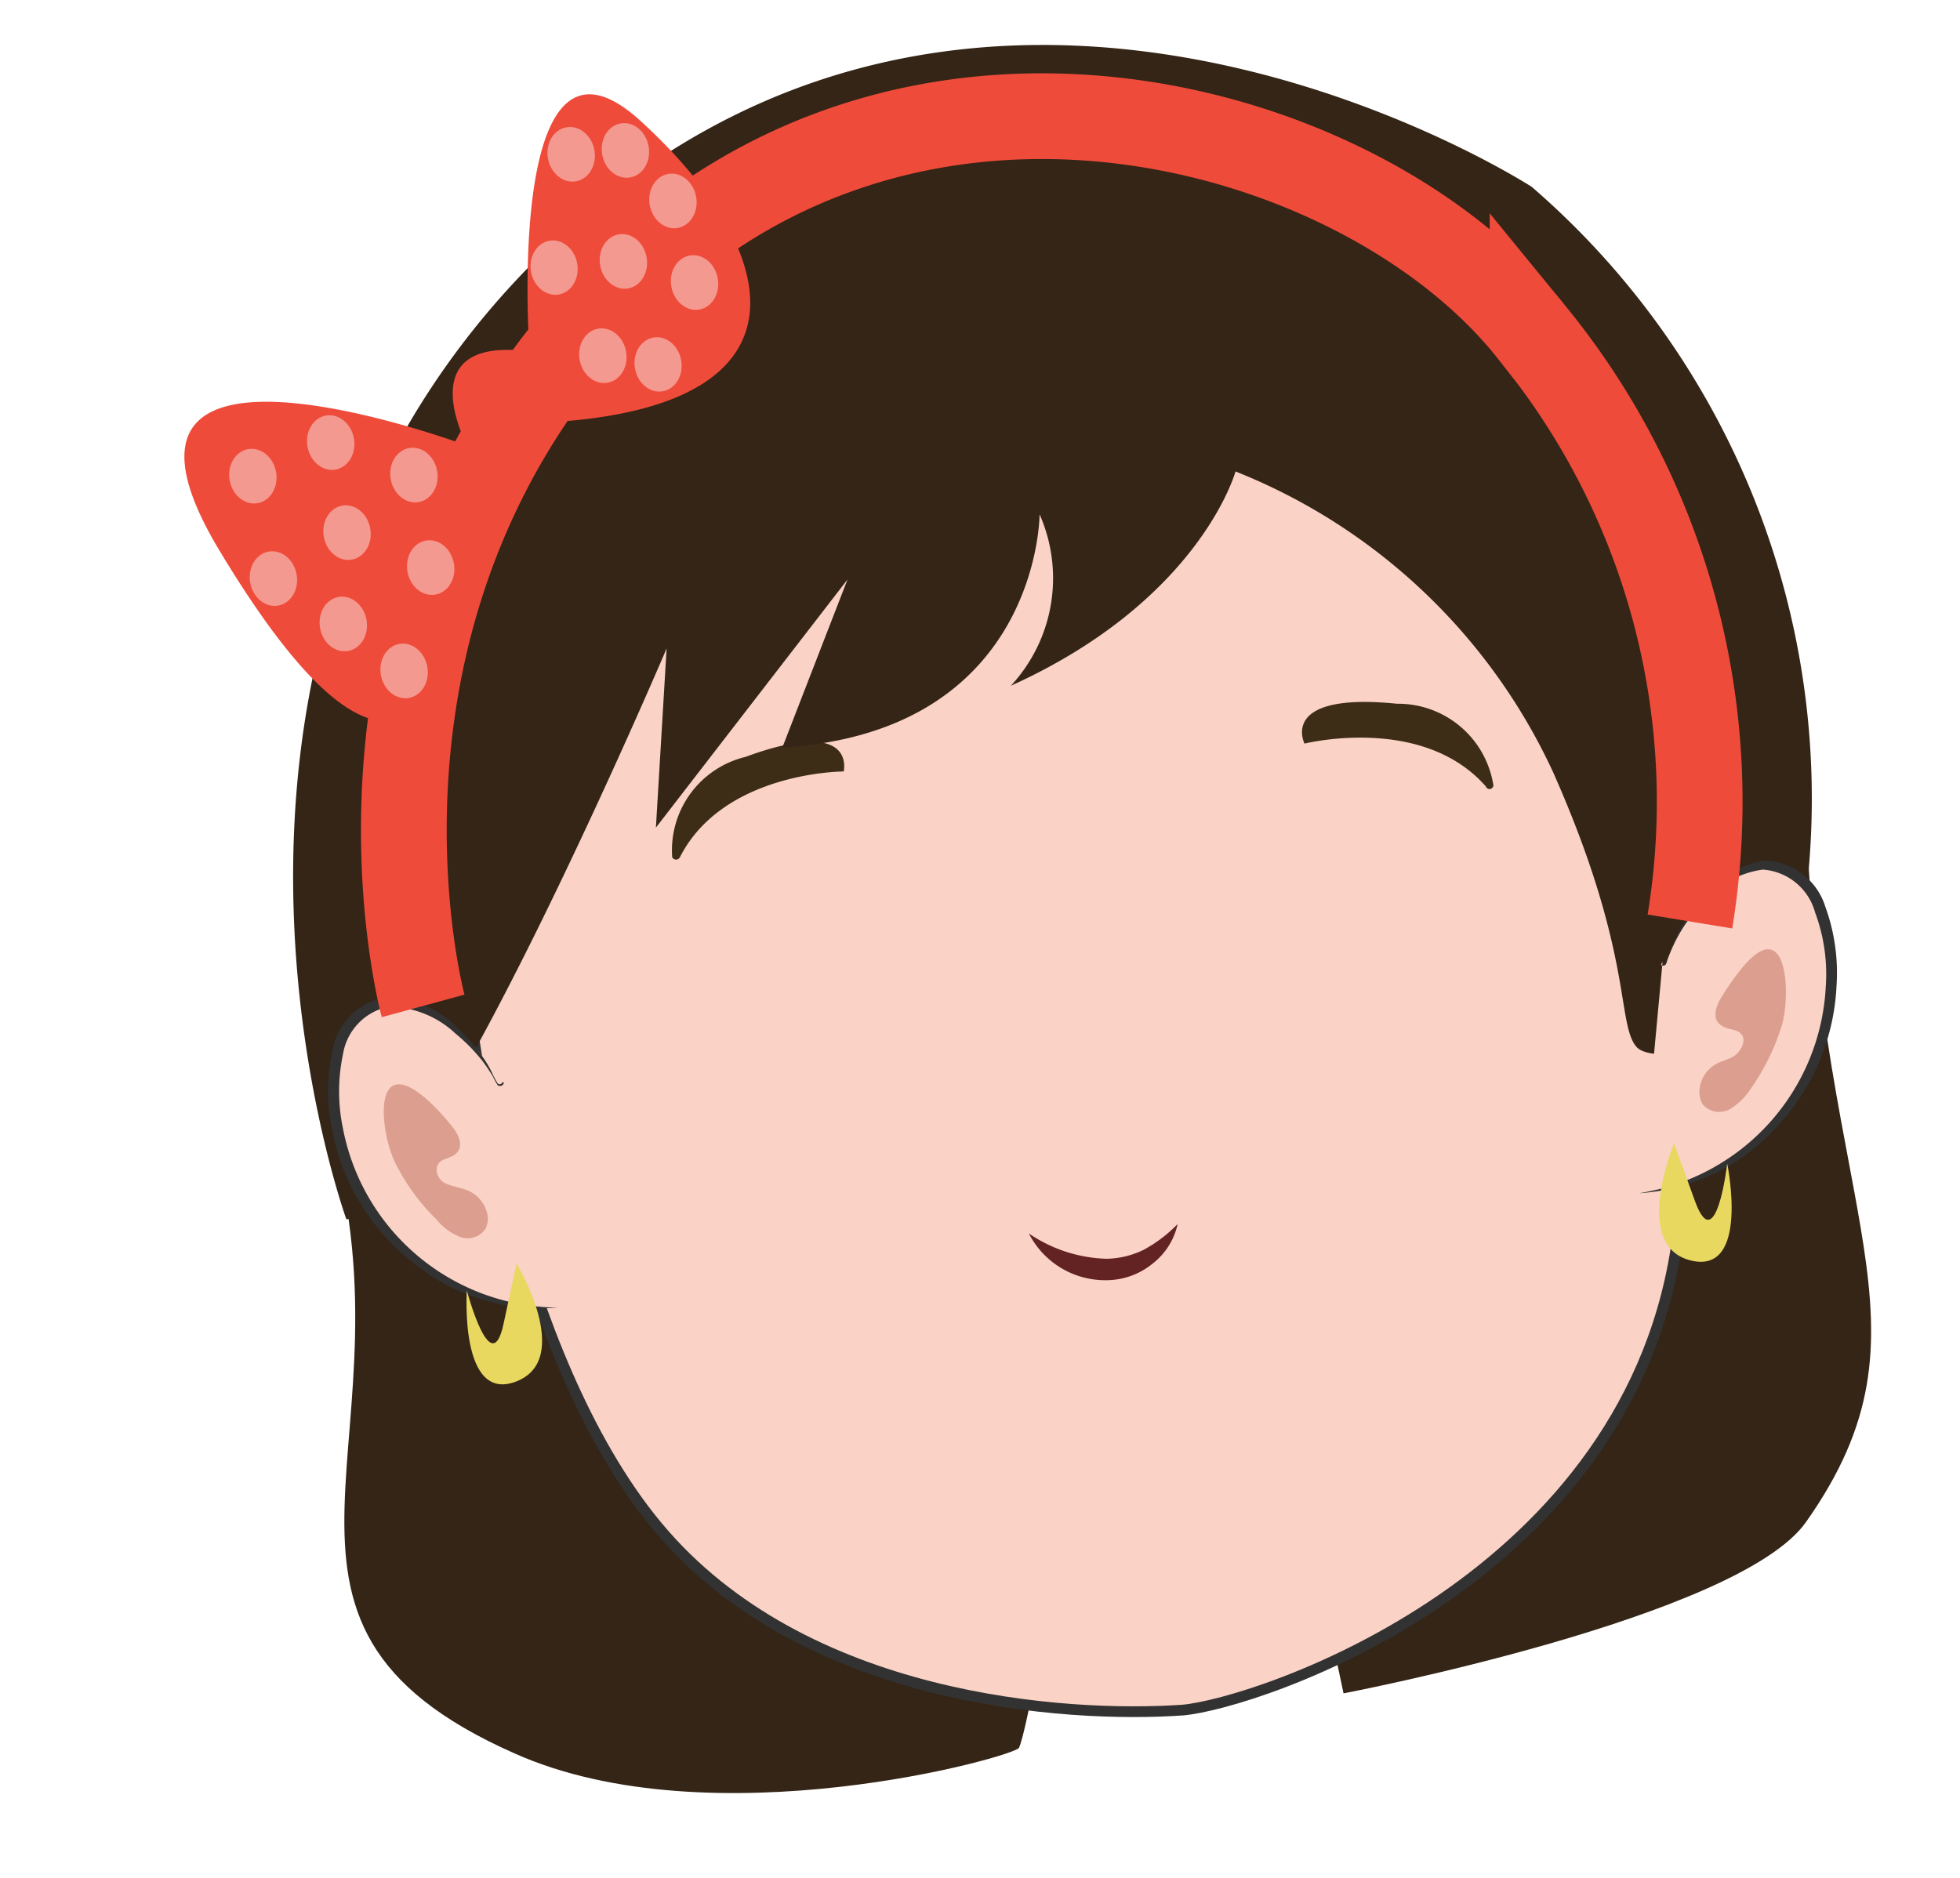 <svg id="Layer_1" data-name="Layer 1" xmlns="http://www.w3.org/2000/svg" viewBox="0 0 45.72 43.81"><defs><style>.cls-1{fill:#342516;}.cls-2,.cls-4{fill:#fad2c6;}.cls-2{stroke:#323232;stroke-width:0.25px;}.cls-2,.cls-9{stroke-miterlimit:10;}.cls-3{fill:#3d2d16;}.cls-5{fill:#632323;}.cls-6{fill:#323232;}.cls-7{fill:#dc9e8f;}.cls-8{fill:#e8d860;}.cls-9{fill:none;stroke:#ef4b3b;stroke-width:2px;}.cls-10{fill:#ef4b3b;}.cls-11{fill:#f49990;}</style></defs><path class="cls-1" d="M10.25,13.21c-.13.52-4.88,5.67-2.62,13S5,37.81,12,40.91c4.61,2.06,11.68.07,11.77-.13s.25-1,.25-1l6.78-2.82.54,2.55s9.22-1.76,10.79-4c3.23-4.58.35-7.08,0-16.48S21.88-3.49,9.11,12.9Z"/><path class="cls-2" d="M38.54,14.23c.37,3,1.05,10.91.61,14.52-1,8.12-9.85,11-11.56,11.15-2.74.19-8.86-.21-12.25-4.28S11,23.85,11,23.85,8,16.33,12.57,10,22.86,2.68,29.29,3.81C37.14,5.18,38.54,14.23,38.54,14.23Z"/><path class="cls-3" d="M19.68,18s-2.8,0-3.82,2a.1.1,0,0,1-.18,0,2.24,2.24,0,0,1,1.71-2.34C20,16.7,19.68,18,19.68,18Z"/><path class="cls-3" d="M30.43,17.35s2.75-.69,4.23,1a.09.09,0,0,0,.17-.06,2.25,2.25,0,0,0-2.24-1.87C29.81,16.14,30.43,17.35,30.43,17.35Z"/><path class="cls-4" d="M24,28.78a2.06,2.06,0,0,0,3.47-.22"/><path class="cls-5" d="M24,28.78a3.38,3.38,0,0,0,1.81.59,2.06,2.06,0,0,0,.87-.21,3.3,3.3,0,0,0,.79-.6,1.6,1.6,0,0,1-.58.92,1.71,1.71,0,0,1-1.07.39A2,2,0,0,1,24,28.78Z"/><path class="cls-1" d="M28.82,11S28,14,23.58,16a3.69,3.69,0,0,0,.67-4s0,5.08-6,5.44l1.52-3.92-4.47,5.79.25-4.18S10,28.17,8.08,28.45c0,0-5-13.78,5.06-23S35.73,4.36,35.73,4.36a18.86,18.86,0,0,1,5.73,19.72s-2.85.9-3.3.33-.07-2.2-1.93-6.39A13.76,13.76,0,0,0,28.82,11Z"/><path class="cls-4" d="M11.72,25.25s.08.06,0,.07-.1-.05-.12-.1a3.74,3.74,0,0,0-1.3-1.47A1.84,1.84,0,0,0,9,23.39a1.58,1.58,0,0,0-1.08,1.44,4.82,4.82,0,0,0,.52,2.94A5.06,5.06,0,0,0,13,30.51"/><path class="cls-6" d="M11.72,25.25s.07,0,0,.07a.09.09,0,0,1-.11,0,1.28,1.28,0,0,1-.11-.2c-.08-.13-.16-.25-.25-.37a4.1,4.1,0,0,0-.62-.63,2.29,2.29,0,0,0-1.57-.63A1.35,1.35,0,0,0,8,24.6a4.2,4.2,0,0,0,0,1.73,5.15,5.15,0,0,0,5,4.18,4.7,4.7,0,0,1-3.38-1.06,5.15,5.15,0,0,1-1.87-3.07,4.39,4.39,0,0,1,0-1.84,1.52,1.52,0,0,1,1.27-1.27,2.41,2.41,0,0,1,1.67.73,4.3,4.3,0,0,1,.59.69,2.46,2.46,0,0,1,.22.39,2,2,0,0,0,.11.2.07.07,0,0,0,.09,0S11.75,25.22,11.72,25.25Z"/><path class="cls-7" d="M10,25.69a5.22,5.22,0,0,1,.55.6c.14.17.26.42.12.59s-.36.13-.45.28,0,.38.19.46.36.09.53.17a.78.78,0,0,1,.44.61.58.58,0,0,1-.05.26.5.5,0,0,1-.6.2,1.37,1.37,0,0,1-.55-.41,4.82,4.82,0,0,1-.92-1.24C8.86,26.5,8.63,24.45,10,25.69Z"/><path class="cls-8" d="M12.05,29.48s1.34,2.22,0,2.75-1.16-2.12-1.16-2.12.57,2.16.86.76Z"/><path class="cls-4" d="M38.78,22.46c0-.05-.07.07,0,.07s.1-.07.11-.12A3.92,3.92,0,0,1,40,20.77a1.83,1.83,0,0,1,1.3-.55,1.57,1.57,0,0,1,1.28,1.27,4.86,4.86,0,0,1-.1,3,5.06,5.06,0,0,1-4.2,3.37"/><path class="cls-6" d="M38.78,22.46s-.06.05,0,.06.07,0,.09-.05,0-.14.07-.21a3.69,3.69,0,0,1,.17-.42,3.4,3.4,0,0,1,.49-.76,2.38,2.38,0,0,1,1.54-1,1.53,1.53,0,0,1,1.44,1.08A4.5,4.5,0,0,1,42.84,23a5.16,5.16,0,0,1-1.41,3.31,4.72,4.72,0,0,1-3.2,1.53A5.14,5.14,0,0,0,42.59,23a4.11,4.11,0,0,0-.25-1.71,1.36,1.36,0,0,0-1.22-1,2.22,2.22,0,0,0-1.46.85,3.75,3.75,0,0,0-.53.71,3.62,3.62,0,0,0-.19.4,1.89,1.89,0,0,1-.09.21.1.1,0,0,1-.1.05S38.75,22.42,38.78,22.46Z"/><path class="cls-7" d="M40.6,22.63a5.91,5.91,0,0,0-.47.68c-.11.19-.19.46,0,.6s.37.08.49.22,0,.37-.13.48-.35.14-.5.24a.77.77,0,0,0-.35.66.61.61,0,0,0,.08.26.51.51,0,0,0,.63.11,1.5,1.5,0,0,0,.49-.48A5.26,5.26,0,0,0,41.54,24C41.79,23.29,41.72,21.22,40.6,22.63Z"/><path class="cls-8" d="M39.05,26.68s-1,2.39.39,2.73.85-2.26.85-2.26-.26,2.22-.75.88Z"/><path class="cls-9" d="M9.87,23.47S7.35,14.22,14.24,7s17.62-4.19,21.51.78A17.26,17.26,0,0,1,39.42,21.5"/><path class="cls-10" d="M12.35,8.2s-.6-8.29,2.59-5.38,4.18,6.48-1.67,7a1.63,1.63,0,0,0-1.74,1.39c-.56,2.22-1.11,10.46-6.42,1.62-3.56-5.93,5.79-2.43,5.79-2.43S9.51,7.83,12.35,8.2Z"/><ellipse class="cls-11" cx="5.9" cy="11.11" rx="0.55" ry="0.64" transform="translate(-1.85 1.2) rotate(-10.05)"/><ellipse class="cls-11" cx="10.05" cy="13.24" rx="0.55" ry="0.64" transform="translate(-2.16 1.96) rotate(-10.05)"/><ellipse class="cls-11" cx="14.54" cy="6.1" rx="0.55" ry="0.64" transform="translate(-0.84 2.63) rotate(-10.05)"/><ellipse class="cls-11" cx="16.2" cy="6.59" rx="0.55" ry="0.64" transform="translate(-0.9 2.93) rotate(-10.05)"/><ellipse class="cls-11" cx="15.7" cy="4.69" rx="0.55" ry="0.64" transform="translate(-0.58 2.81) rotate(-10.05)"/><ellipse class="cls-11" cx="14.59" cy="3.51" rx="0.55" ry="0.64" transform="translate(-0.39 2.6) rotate(-10.05)"/><ellipse class="cls-11" cx="15.46" cy="8.47" rx="0.55" ry="0.64" transform="matrix(0.98, -0.17, 0.17, 0.98, -1.24, 2.83)"/><ellipse class="cls-11" cx="13.32" cy="3.6" rx="0.55" ry="0.64" transform="translate(-0.42 2.38) rotate(-10.05)"/><ellipse class="cls-11" cx="13.01" cy="6.21" rx="0.55" ry="0.64" transform="matrix(0.98, -0.17, 0.17, 0.98, -0.88, 2.37)"/><ellipse class="cls-11" cx="14.06" cy="8.3" rx="0.55" ry="0.64" transform="translate(-1.23 2.58) rotate(-10.05)"/><ellipse class="cls-11" cx="7.71" cy="10.33" rx="0.55" ry="0.64" transform="translate(-1.68 1.5) rotate(-10.05)"/><ellipse class="cls-11" cx="8.01" cy="14.56" rx="0.55" ry="0.64" transform="translate(-2.42 1.62) rotate(-10.05)"/><ellipse class="cls-11" cx="6.38" cy="13.5" rx="0.55" ry="0.64" transform="translate(-2.26 1.32) rotate(-10.05)"/><ellipse class="cls-11" cx="8.09" cy="12.43" rx="0.55" ry="0.64" transform="translate(-2.04 1.6) rotate(-10.05)"/><ellipse class="cls-11" cx="9.43" cy="15.65" rx="0.55" ry="0.64" transform="translate(-2.59 1.89) rotate(-10.05)"/><ellipse class="cls-11" cx="9.66" cy="11.08" rx="0.55" ry="0.64" transform="translate(-1.79 1.86) rotate(-10.05)"/></svg>